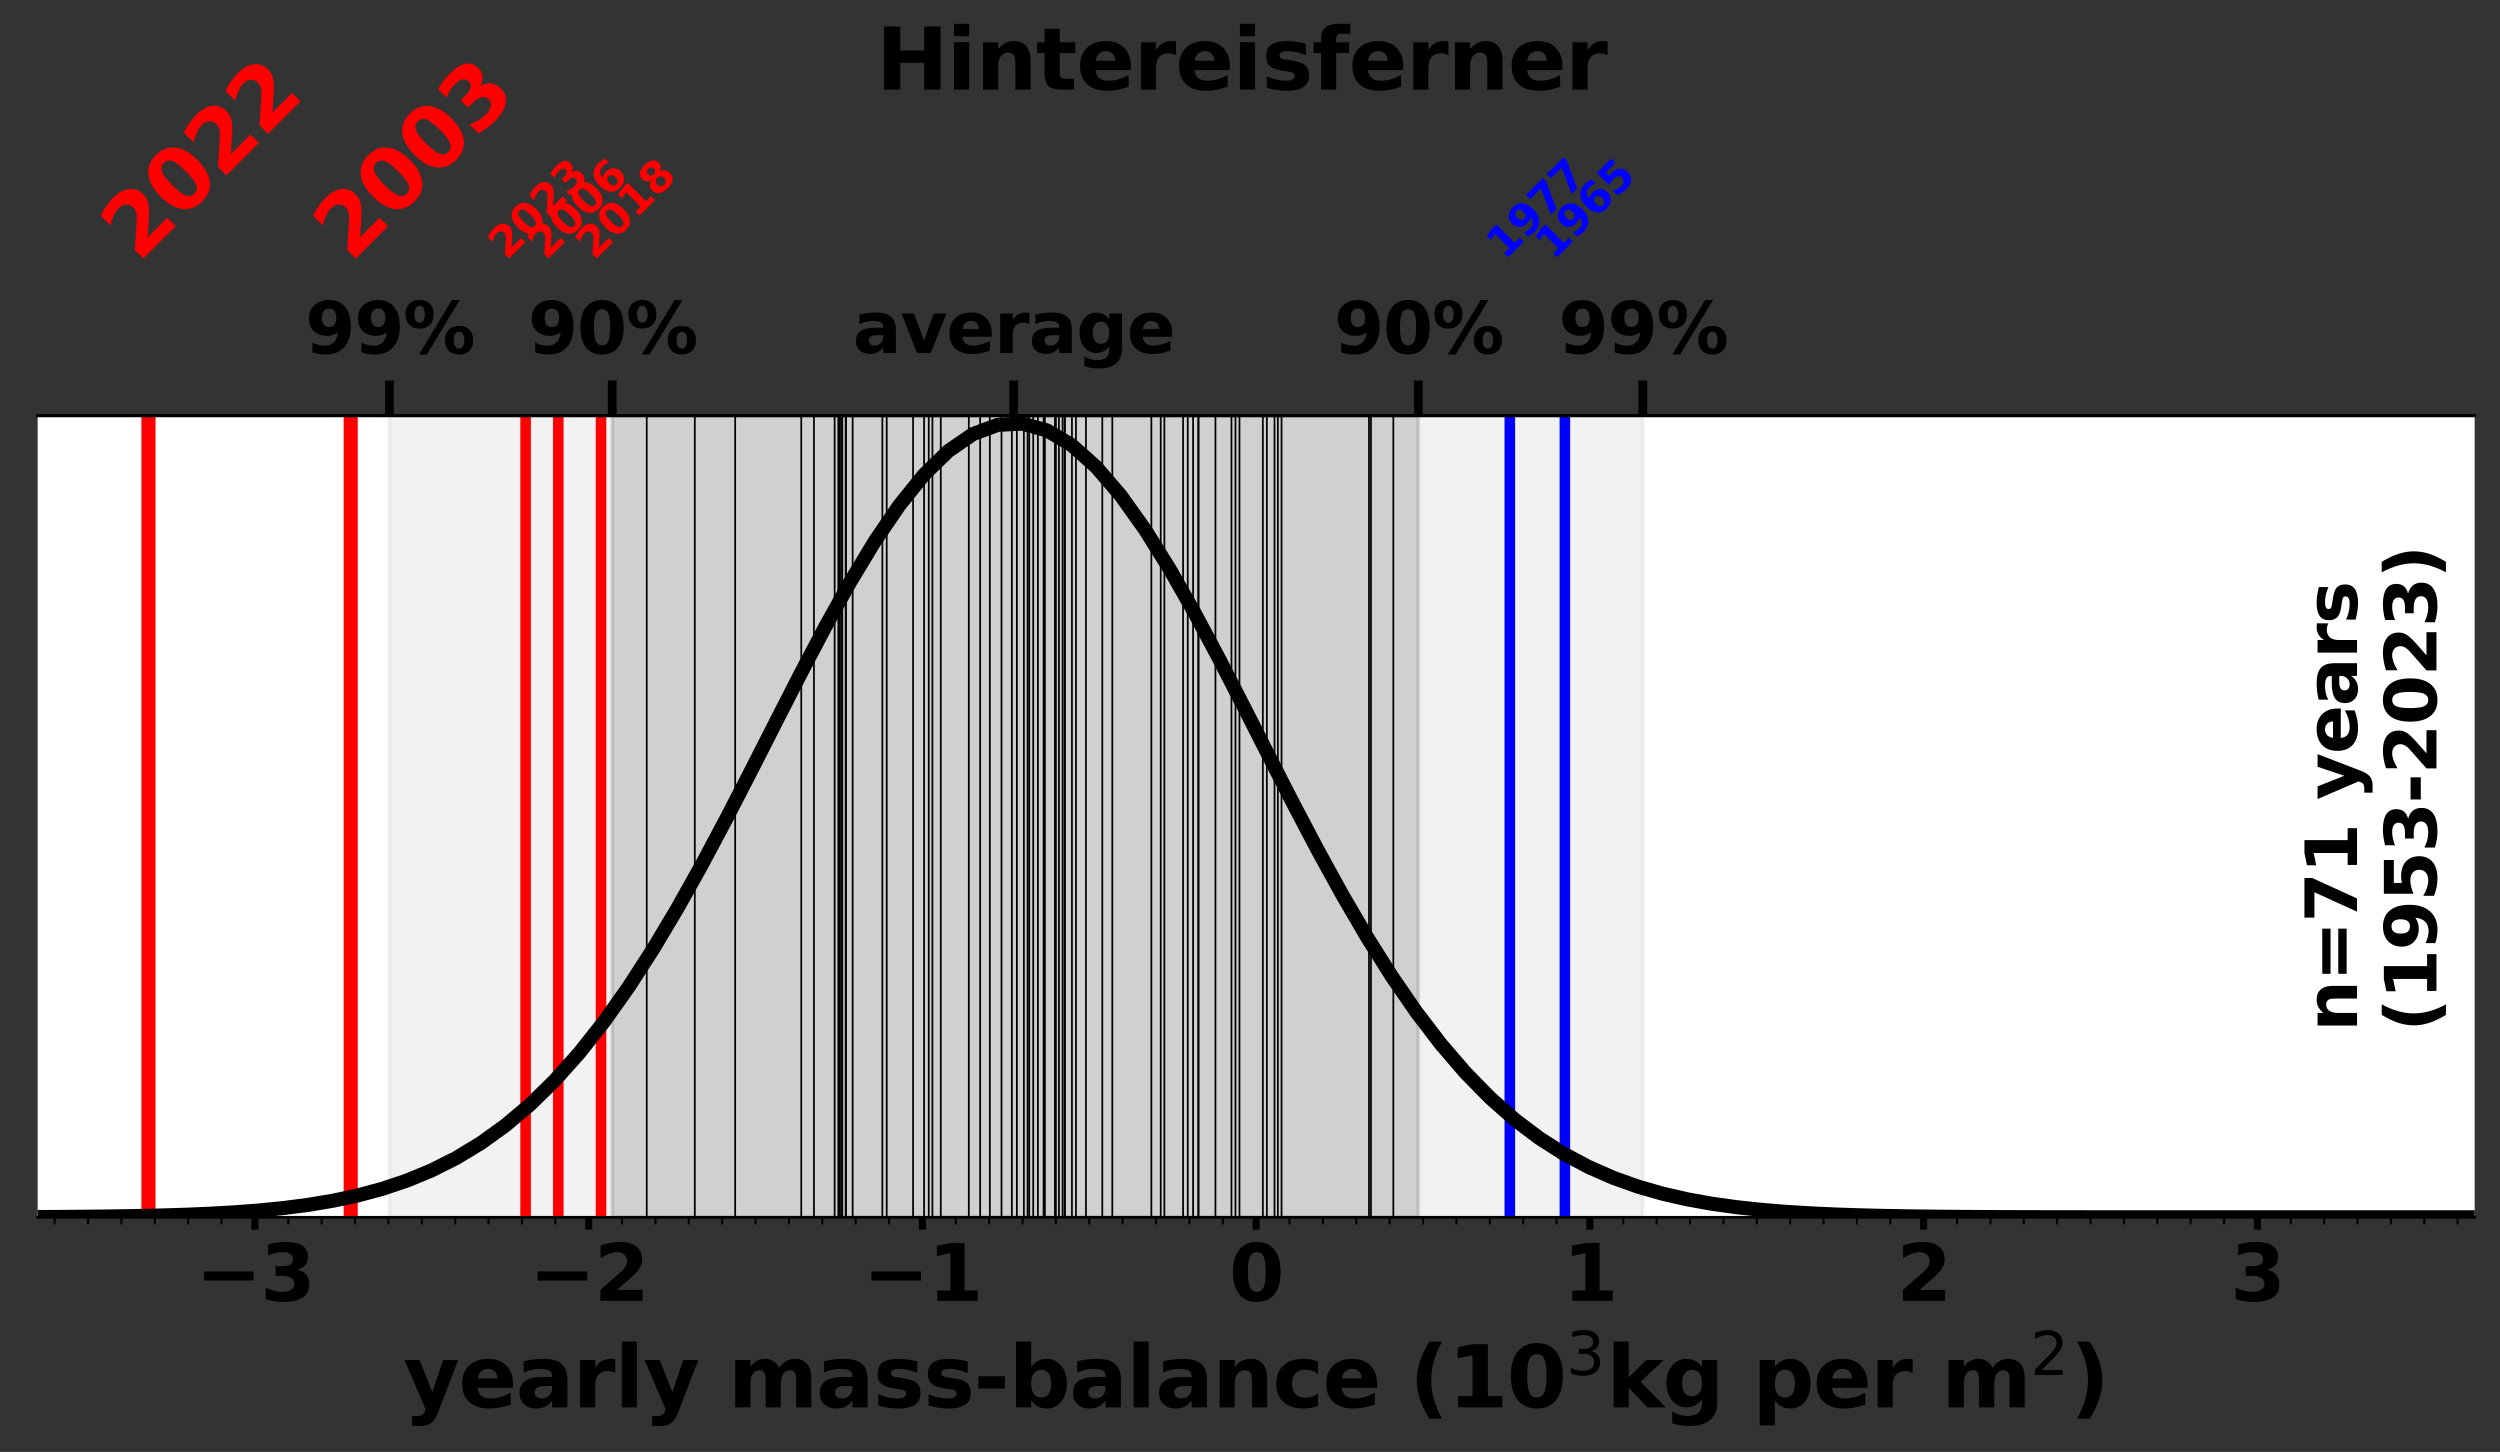 <?xml version="1.0" encoding="utf-8" standalone="no"?>
<!DOCTYPE svg PUBLIC "-//W3C//DTD SVG 1.1//EN"
  "http://www.w3.org/Graphics/SVG/1.1/DTD/svg11.dtd">
<svg xmlns:xlink="http://www.w3.org/1999/xlink" width="709.908pt" height="412.289pt" viewBox="0 0 709.908 412.289" xmlns="http://www.w3.org/2000/svg" version="1.1">
 <rect x="0" y="0" width="709.908" height="412.289" fill="#333333" stroke="none"/>
 <defs>
  <style type="text/css">*{stroke-linejoin: round; stroke-linecap: butt}</style>
 </defs>
 <g id="figure_1">
  <g id="patch_1">
   <path d="M 0 412.289 
L 709.908 412.289 
L 709.908 0 
L 0 0 
L 0 412.289 
z
" style="fill: none"/>
  </g>
  <g id="axes_1">
   <g id="patch_2">
    <path d="M 10.7 345.678 
L 702.708 345.678 
L 702.708 118.042 
L 10.7 118.042 
z
" style="fill: #ffffff"/>
   </g>
   <g id="patch_3">
    <path d="M 173.854 345.678 
L 173.854 118.042 
L 402.74 118.042 
L 402.74 345.678 
z
" clip-path="url(#p2027107c2e)" style="fill: #808080; opacity: 0.3; stroke: #808080; stroke-linejoin: miter"/>
   </g>
   <g id="patch_4">
    <path d="M 110.599 345.678 
L 110.599 118.042 
L 466.498 118.042 
L 466.498 345.678 
z
" clip-path="url(#p2027107c2e)" style="fill: #808080; opacity: 0.1; stroke: #808080; stroke-linejoin: miter"/>
   </g>
   <g id="matplotlib.axis_1">
    <g id="xtick_1">
     <g id="line2d_1">
      <defs>
       <path id="m6564f4e8a4" d="M 0 0 
L 0 3.5 
" style="stroke: #000000; stroke-width: 2"/>
      </defs>
      <g>
       <use xlink:href="#m6564f4e8a4" x="72.387" y="345.678" style="stroke: #000000; stroke-width: 2"/>
      </g>
     </g>
     <g id="text_1">
      <!-- −3 -->
      <g transform="translate(55.516 369.394)scale(0.22 -0.22)">
       <defs>
        <path id="DejaVuSans-Bold-2212" d="M 678 2375 
L 4684 2375 
L 4684 1638 
L 678 1638 
L 678 2375 
z
" transform="scale(0.016)"/>
        <path id="DejaVuSans-Bold-33" d="M 2981 2516 
Q 3453 2394 3698 2092 
Q 3944 1791 3944 1325 
Q 3944 631 3412 270 
Q 2881 -91 1863 -91 
Q 1503 -91 1142 -33 
Q 781 25 428 141 
L 428 1069 
Q 766 900 1098 814 
Q 1431 728 1753 728 
Q 2231 728 2486 893 
Q 2741 1059 2741 1369 
Q 2741 1688 2480 1852 
Q 2219 2016 1709 2016 
L 1228 2016 
L 1228 2791 
L 1734 2791 
Q 2188 2791 2409 2933 
Q 2631 3075 2631 3366 
Q 2631 3634 2415 3781 
Q 2200 3928 1806 3928 
Q 1516 3928 1219 3862 
Q 922 3797 628 3669 
L 628 4550 
Q 984 4650 1334 4700 
Q 1684 4750 2022 4750 
Q 2931 4750 3382 4451 
Q 3834 4153 3834 3553 
Q 3834 3144 3618 2883 
Q 3403 2622 2981 2516 
z
" transform="scale(0.016)"/>
       </defs>
       <use xlink:href="#DejaVuSans-Bold-2212"/>
       <use xlink:href="#DejaVuSans-Bold-33" x="83.789"/>
      </g>
     </g>
    </g>
    <g id="xtick_2">
     <g id="line2d_2">
      <g>
       <use xlink:href="#m6564f4e8a4" x="167.16" y="345.678" style="stroke: #000000; stroke-width: 2"/>
      </g>
     </g>
     <g id="text_2">
      <!-- −2 -->
      <g transform="translate(150.288 369.394)scale(0.22 -0.22)">
       <defs>
        <path id="DejaVuSans-Bold-32" d="M 1844 884 
L 3897 884 
L 3897 0 
L 506 0 
L 506 884 
L 2209 2388 
Q 2438 2594 2547 2791 
Q 2656 2988 2656 3200 
Q 2656 3528 2436 3728 
Q 2216 3928 1850 3928 
Q 1569 3928 1234 3808 
Q 900 3688 519 3450 
L 519 4475 
Q 925 4609 1322 4679 
Q 1719 4750 2100 4750 
Q 2938 4750 3402 4381 
Q 3866 4013 3866 3353 
Q 3866 2972 3669 2642 
Q 3472 2313 2841 1759 
L 1844 884 
z
" transform="scale(0.016)"/>
       </defs>
       <use xlink:href="#DejaVuSans-Bold-2212"/>
       <use xlink:href="#DejaVuSans-Bold-32" x="83.789"/>
      </g>
     </g>
    </g>
    <g id="xtick_3">
     <g id="line2d_3">
      <g>
       <use xlink:href="#m6564f4e8a4" x="261.932" y="345.678" style="stroke: #000000; stroke-width: 2"/>
      </g>
     </g>
     <g id="text_3">
      <!-- −1 -->
      <g transform="translate(245.061 369.394)scale(0.22 -0.22)">
       <defs>
        <path id="DejaVuSans-Bold-31" d="M 750 831 
L 1813 831 
L 1813 3847 
L 722 3622 
L 722 4441 
L 1806 4666 
L 2950 4666 
L 2950 831 
L 4013 831 
L 4013 0 
L 750 0 
L 750 831 
z
" transform="scale(0.016)"/>
       </defs>
       <use xlink:href="#DejaVuSans-Bold-2212"/>
       <use xlink:href="#DejaVuSans-Bold-31" x="83.789"/>
      </g>
     </g>
    </g>
    <g id="xtick_4">
     <g id="line2d_4">
      <g>
       <use xlink:href="#m6564f4e8a4" x="356.704" y="345.678" style="stroke: #000000; stroke-width: 2"/>
      </g>
     </g>
     <g id="text_4">
      <!-- 0 -->
      <g transform="translate(349.05 369.394)scale(0.22 -0.22)">
       <defs>
        <path id="DejaVuSans-Bold-30" d="M 2944 2338 
Q 2944 3213 2780 3570 
Q 2616 3928 2228 3928 
Q 1841 3928 1675 3570 
Q 1509 3213 1509 2338 
Q 1509 1453 1675 1090 
Q 1841 728 2228 728 
Q 2613 728 2778 1090 
Q 2944 1453 2944 2338 
z
M 4147 2328 
Q 4147 1169 3647 539 
Q 3147 -91 2228 -91 
Q 1306 -91 806 539 
Q 306 1169 306 2328 
Q 306 3491 806 4120 
Q 1306 4750 2228 4750 
Q 3147 4750 3647 4120 
Q 4147 3491 4147 2328 
z
" transform="scale(0.016)"/>
       </defs>
       <use xlink:href="#DejaVuSans-Bold-30"/>
      </g>
     </g>
    </g>
    <g id="xtick_5">
     <g id="line2d_5">
      <g>
       <use xlink:href="#m6564f4e8a4" x="451.476" y="345.678" style="stroke: #000000; stroke-width: 2"/>
      </g>
     </g>
     <g id="text_5">
      <!-- 1 -->
      <g transform="translate(443.823 369.394)scale(0.22 -0.22)">
       <use xlink:href="#DejaVuSans-Bold-31"/>
      </g>
     </g>
    </g>
    <g id="xtick_6">
     <g id="line2d_6">
      <g>
       <use xlink:href="#m6564f4e8a4" x="546.248" y="345.678" style="stroke: #000000; stroke-width: 2"/>
      </g>
     </g>
     <g id="text_6">
      <!-- 2 -->
      <g transform="translate(538.595 369.394)scale(0.22 -0.22)">
       <use xlink:href="#DejaVuSans-Bold-32"/>
      </g>
     </g>
    </g>
    <g id="xtick_7">
     <g id="line2d_7">
      <g>
       <use xlink:href="#m6564f4e8a4" x="641.021" y="345.678" style="stroke: #000000; stroke-width: 2"/>
      </g>
     </g>
     <g id="text_7">
      <!-- 3 -->
      <g transform="translate(633.367 369.394)scale(0.22 -0.22)">
       <use xlink:href="#DejaVuSans-Bold-33"/>
      </g>
     </g>
    </g>
    <g id="xtick_8">
     <g id="line2d_8">
      <defs>
       <path id="m0bbbbb05cb" d="M 0 0 
L 0 2 
" style="stroke: #000000; stroke-width: 0.6"/>
      </defs>
      <g>
       <use xlink:href="#m0bbbbb05cb" x="15.524" y="345.678" style="stroke: #000000; stroke-width: 0.6"/>
      </g>
     </g>
    </g>
    <g id="xtick_9">
     <g id="line2d_9">
      <g>
       <use xlink:href="#m0bbbbb05cb" x="25.001" y="345.678" style="stroke: #000000; stroke-width: 0.6"/>
      </g>
     </g>
    </g>
    <g id="xtick_10">
     <g id="line2d_10">
      <g>
       <use xlink:href="#m0bbbbb05cb" x="34.478" y="345.678" style="stroke: #000000; stroke-width: 0.6"/>
      </g>
     </g>
    </g>
    <g id="xtick_11">
     <g id="line2d_11">
      <g>
       <use xlink:href="#m0bbbbb05cb" x="43.956" y="345.678" style="stroke: #000000; stroke-width: 0.6"/>
      </g>
     </g>
    </g>
    <g id="xtick_12">
     <g id="line2d_12">
      <g>
       <use xlink:href="#m0bbbbb05cb" x="53.433" y="345.678" style="stroke: #000000; stroke-width: 0.6"/>
      </g>
     </g>
    </g>
    <g id="xtick_13">
     <g id="line2d_13">
      <g>
       <use xlink:href="#m0bbbbb05cb" x="62.91" y="345.678" style="stroke: #000000; stroke-width: 0.6"/>
      </g>
     </g>
    </g>
    <g id="xtick_14">
     <g id="line2d_14">
      <g>
       <use xlink:href="#m0bbbbb05cb" x="81.864" y="345.678" style="stroke: #000000; stroke-width: 0.6"/>
      </g>
     </g>
    </g>
    <g id="xtick_15">
     <g id="line2d_15">
      <g>
       <use xlink:href="#m0bbbbb05cb" x="91.342" y="345.678" style="stroke: #000000; stroke-width: 0.6"/>
      </g>
     </g>
    </g>
    <g id="xtick_16">
     <g id="line2d_16">
      <g>
       <use xlink:href="#m0bbbbb05cb" x="100.819" y="345.678" style="stroke: #000000; stroke-width: 0.6"/>
      </g>
     </g>
    </g>
    <g id="xtick_17">
     <g id="line2d_17">
      <g>
       <use xlink:href="#m0bbbbb05cb" x="110.296" y="345.678" style="stroke: #000000; stroke-width: 0.6"/>
      </g>
     </g>
    </g>
    <g id="xtick_18">
     <g id="line2d_18">
      <g>
       <use xlink:href="#m0bbbbb05cb" x="119.773" y="345.678" style="stroke: #000000; stroke-width: 0.6"/>
      </g>
     </g>
    </g>
    <g id="xtick_19">
     <g id="line2d_19">
      <g>
       <use xlink:href="#m0bbbbb05cb" x="129.251" y="345.678" style="stroke: #000000; stroke-width: 0.6"/>
      </g>
     </g>
    </g>
    <g id="xtick_20">
     <g id="line2d_20">
      <g>
       <use xlink:href="#m0bbbbb05cb" x="138.728" y="345.678" style="stroke: #000000; stroke-width: 0.6"/>
      </g>
     </g>
    </g>
    <g id="xtick_21">
     <g id="line2d_21">
      <g>
       <use xlink:href="#m0bbbbb05cb" x="148.205" y="345.678" style="stroke: #000000; stroke-width: 0.6"/>
      </g>
     </g>
    </g>
    <g id="xtick_22">
     <g id="line2d_22">
      <g>
       <use xlink:href="#m0bbbbb05cb" x="157.682" y="345.678" style="stroke: #000000; stroke-width: 0.6"/>
      </g>
     </g>
    </g>
    <g id="xtick_23">
     <g id="line2d_23">
      <g>
       <use xlink:href="#m0bbbbb05cb" x="176.637" y="345.678" style="stroke: #000000; stroke-width: 0.6"/>
      </g>
     </g>
    </g>
    <g id="xtick_24">
     <g id="line2d_24">
      <g>
       <use xlink:href="#m0bbbbb05cb" x="186.114" y="345.678" style="stroke: #000000; stroke-width: 0.6"/>
      </g>
     </g>
    </g>
    <g id="xtick_25">
     <g id="line2d_25">
      <g>
       <use xlink:href="#m0bbbbb05cb" x="195.591" y="345.678" style="stroke: #000000; stroke-width: 0.6"/>
      </g>
     </g>
    </g>
    <g id="xtick_26">
     <g id="line2d_26">
      <g>
       <use xlink:href="#m0bbbbb05cb" x="205.068" y="345.678" style="stroke: #000000; stroke-width: 0.6"/>
      </g>
     </g>
    </g>
    <g id="xtick_27">
     <g id="line2d_27">
      <g>
       <use xlink:href="#m0bbbbb05cb" x="214.546" y="345.678" style="stroke: #000000; stroke-width: 0.6"/>
      </g>
     </g>
    </g>
    <g id="xtick_28">
     <g id="line2d_28">
      <g>
       <use xlink:href="#m0bbbbb05cb" x="224.023" y="345.678" style="stroke: #000000; stroke-width: 0.6"/>
      </g>
     </g>
    </g>
    <g id="xtick_29">
     <g id="line2d_29">
      <g>
       <use xlink:href="#m0bbbbb05cb" x="233.5" y="345.678" style="stroke: #000000; stroke-width: 0.6"/>
      </g>
     </g>
    </g>
    <g id="xtick_30">
     <g id="line2d_30">
      <g>
       <use xlink:href="#m0bbbbb05cb" x="242.977" y="345.678" style="stroke: #000000; stroke-width: 0.6"/>
      </g>
     </g>
    </g>
    <g id="xtick_31">
     <g id="line2d_31">
      <g>
       <use xlink:href="#m0bbbbb05cb" x="252.455" y="345.678" style="stroke: #000000; stroke-width: 0.6"/>
      </g>
     </g>
    </g>
    <g id="xtick_32">
     <g id="line2d_32">
      <g>
       <use xlink:href="#m0bbbbb05cb" x="271.409" y="345.678" style="stroke: #000000; stroke-width: 0.6"/>
      </g>
     </g>
    </g>
    <g id="xtick_33">
     <g id="line2d_33">
      <g>
       <use xlink:href="#m0bbbbb05cb" x="280.886" y="345.678" style="stroke: #000000; stroke-width: 0.6"/>
      </g>
     </g>
    </g>
    <g id="xtick_34">
     <g id="line2d_34">
      <g>
       <use xlink:href="#m0bbbbb05cb" x="290.363" y="345.678" style="stroke: #000000; stroke-width: 0.6"/>
      </g>
     </g>
    </g>
    <g id="xtick_35">
     <g id="line2d_35">
      <g>
       <use xlink:href="#m0bbbbb05cb" x="299.841" y="345.678" style="stroke: #000000; stroke-width: 0.6"/>
      </g>
     </g>
    </g>
    <g id="xtick_36">
     <g id="line2d_36">
      <g>
       <use xlink:href="#m0bbbbb05cb" x="309.318" y="345.678" style="stroke: #000000; stroke-width: 0.6"/>
      </g>
     </g>
    </g>
    <g id="xtick_37">
     <g id="line2d_37">
      <g>
       <use xlink:href="#m0bbbbb05cb" x="318.795" y="345.678" style="stroke: #000000; stroke-width: 0.6"/>
      </g>
     </g>
    </g>
    <g id="xtick_38">
     <g id="line2d_38">
      <g>
       <use xlink:href="#m0bbbbb05cb" x="328.272" y="345.678" style="stroke: #000000; stroke-width: 0.6"/>
      </g>
     </g>
    </g>
    <g id="xtick_39">
     <g id="line2d_39">
      <g>
       <use xlink:href="#m0bbbbb05cb" x="337.75" y="345.678" style="stroke: #000000; stroke-width: 0.6"/>
      </g>
     </g>
    </g>
    <g id="xtick_40">
     <g id="line2d_40">
      <g>
       <use xlink:href="#m0bbbbb05cb" x="347.227" y="345.678" style="stroke: #000000; stroke-width: 0.6"/>
      </g>
     </g>
    </g>
    <g id="xtick_41">
     <g id="line2d_41">
      <g>
       <use xlink:href="#m0bbbbb05cb" x="366.181" y="345.678" style="stroke: #000000; stroke-width: 0.6"/>
      </g>
     </g>
    </g>
    <g id="xtick_42">
     <g id="line2d_42">
      <g>
       <use xlink:href="#m0bbbbb05cb" x="375.658" y="345.678" style="stroke: #000000; stroke-width: 0.6"/>
      </g>
     </g>
    </g>
    <g id="xtick_43">
     <g id="line2d_43">
      <g>
       <use xlink:href="#m0bbbbb05cb" x="385.136" y="345.678" style="stroke: #000000; stroke-width: 0.6"/>
      </g>
     </g>
    </g>
    <g id="xtick_44">
     <g id="line2d_44">
      <g>
       <use xlink:href="#m0bbbbb05cb" x="394.613" y="345.678" style="stroke: #000000; stroke-width: 0.6"/>
      </g>
     </g>
    </g>
    <g id="xtick_45">
     <g id="line2d_45">
      <g>
       <use xlink:href="#m0bbbbb05cb" x="404.09" y="345.678" style="stroke: #000000; stroke-width: 0.6"/>
      </g>
     </g>
    </g>
    <g id="xtick_46">
     <g id="line2d_46">
      <g>
       <use xlink:href="#m0bbbbb05cb" x="413.567" y="345.678" style="stroke: #000000; stroke-width: 0.6"/>
      </g>
     </g>
    </g>
    <g id="xtick_47">
     <g id="line2d_47">
      <g>
       <use xlink:href="#m0bbbbb05cb" x="423.045" y="345.678" style="stroke: #000000; stroke-width: 0.6"/>
      </g>
     </g>
    </g>
    <g id="xtick_48">
     <g id="line2d_48">
      <g>
       <use xlink:href="#m0bbbbb05cb" x="432.522" y="345.678" style="stroke: #000000; stroke-width: 0.6"/>
      </g>
     </g>
    </g>
    <g id="xtick_49">
     <g id="line2d_49">
      <g>
       <use xlink:href="#m0bbbbb05cb" x="441.999" y="345.678" style="stroke: #000000; stroke-width: 0.6"/>
      </g>
     </g>
    </g>
    <g id="xtick_50">
     <g id="line2d_50">
      <g>
       <use xlink:href="#m0bbbbb05cb" x="460.953" y="345.678" style="stroke: #000000; stroke-width: 0.6"/>
      </g>
     </g>
    </g>
    <g id="xtick_51">
     <g id="line2d_51">
      <g>
       <use xlink:href="#m0bbbbb05cb" x="470.431" y="345.678" style="stroke: #000000; stroke-width: 0.6"/>
      </g>
     </g>
    </g>
    <g id="xtick_52">
     <g id="line2d_52">
      <g>
       <use xlink:href="#m0bbbbb05cb" x="479.908" y="345.678" style="stroke: #000000; stroke-width: 0.6"/>
      </g>
     </g>
    </g>
    <g id="xtick_53">
     <g id="line2d_53">
      <g>
       <use xlink:href="#m0bbbbb05cb" x="489.385" y="345.678" style="stroke: #000000; stroke-width: 0.6"/>
      </g>
     </g>
    </g>
    <g id="xtick_54">
     <g id="line2d_54">
      <g>
       <use xlink:href="#m0bbbbb05cb" x="498.862" y="345.678" style="stroke: #000000; stroke-width: 0.6"/>
      </g>
     </g>
    </g>
    <g id="xtick_55">
     <g id="line2d_55">
      <g>
       <use xlink:href="#m0bbbbb05cb" x="508.34" y="345.678" style="stroke: #000000; stroke-width: 0.6"/>
      </g>
     </g>
    </g>
    <g id="xtick_56">
     <g id="line2d_56">
      <g>
       <use xlink:href="#m0bbbbb05cb" x="517.817" y="345.678" style="stroke: #000000; stroke-width: 0.6"/>
      </g>
     </g>
    </g>
    <g id="xtick_57">
     <g id="line2d_57">
      <g>
       <use xlink:href="#m0bbbbb05cb" x="527.294" y="345.678" style="stroke: #000000; stroke-width: 0.6"/>
      </g>
     </g>
    </g>
    <g id="xtick_58">
     <g id="line2d_58">
      <g>
       <use xlink:href="#m0bbbbb05cb" x="536.771" y="345.678" style="stroke: #000000; stroke-width: 0.6"/>
      </g>
     </g>
    </g>
    <g id="xtick_59">
     <g id="line2d_59">
      <g>
       <use xlink:href="#m0bbbbb05cb" x="555.726" y="345.678" style="stroke: #000000; stroke-width: 0.6"/>
      </g>
     </g>
    </g>
    <g id="xtick_60">
     <g id="line2d_60">
      <g>
       <use xlink:href="#m0bbbbb05cb" x="565.203" y="345.678" style="stroke: #000000; stroke-width: 0.6"/>
      </g>
     </g>
    </g>
    <g id="xtick_61">
     <g id="line2d_61">
      <g>
       <use xlink:href="#m0bbbbb05cb" x="574.68" y="345.678" style="stroke: #000000; stroke-width: 0.6"/>
      </g>
     </g>
    </g>
    <g id="xtick_62">
     <g id="line2d_62">
      <g>
       <use xlink:href="#m0bbbbb05cb" x="584.157" y="345.678" style="stroke: #000000; stroke-width: 0.6"/>
      </g>
     </g>
    </g>
    <g id="xtick_63">
     <g id="line2d_63">
      <g>
       <use xlink:href="#m0bbbbb05cb" x="593.635" y="345.678" style="stroke: #000000; stroke-width: 0.6"/>
      </g>
     </g>
    </g>
    <g id="xtick_64">
     <g id="line2d_64">
      <g>
       <use xlink:href="#m0bbbbb05cb" x="603.112" y="345.678" style="stroke: #000000; stroke-width: 0.6"/>
      </g>
     </g>
    </g>
    <g id="xtick_65">
     <g id="line2d_65">
      <g>
       <use xlink:href="#m0bbbbb05cb" x="612.589" y="345.678" style="stroke: #000000; stroke-width: 0.6"/>
      </g>
     </g>
    </g>
    <g id="xtick_66">
     <g id="line2d_66">
      <g>
       <use xlink:href="#m0bbbbb05cb" x="622.066" y="345.678" style="stroke: #000000; stroke-width: 0.6"/>
      </g>
     </g>
    </g>
    <g id="xtick_67">
     <g id="line2d_67">
      <g>
       <use xlink:href="#m0bbbbb05cb" x="631.544" y="345.678" style="stroke: #000000; stroke-width: 0.6"/>
      </g>
     </g>
    </g>
    <g id="xtick_68">
     <g id="line2d_68">
      <g>
       <use xlink:href="#m0bbbbb05cb" x="650.498" y="345.678" style="stroke: #000000; stroke-width: 0.6"/>
      </g>
     </g>
    </g>
    <g id="xtick_69">
     <g id="line2d_69">
      <g>
       <use xlink:href="#m0bbbbb05cb" x="659.975" y="345.678" style="stroke: #000000; stroke-width: 0.6"/>
      </g>
     </g>
    </g>
    <g id="xtick_70">
     <g id="line2d_70">
      <g>
       <use xlink:href="#m0bbbbb05cb" x="669.452" y="345.678" style="stroke: #000000; stroke-width: 0.6"/>
      </g>
     </g>
    </g>
    <g id="xtick_71">
     <g id="line2d_71">
      <g>
       <use xlink:href="#m0bbbbb05cb" x="678.93" y="345.678" style="stroke: #000000; stroke-width: 0.6"/>
      </g>
     </g>
    </g>
    <g id="xtick_72">
     <g id="line2d_72">
      <g>
       <use xlink:href="#m0bbbbb05cb" x="688.407" y="345.678" style="stroke: #000000; stroke-width: 0.6"/>
      </g>
     </g>
    </g>
    <g id="xtick_73">
     <g id="line2d_73">
      <g>
       <use xlink:href="#m0bbbbb05cb" x="697.884" y="345.678" style="stroke: #000000; stroke-width: 0.6"/>
      </g>
     </g>
    </g>
    <g id="text_8">
     <!-- yearly mass-balance (10$^3$kg per m$^2$) -->
     <g transform="translate(114.544 399.809)scale(0.24 -0.24)">
      <defs>
       <path id="DejaVuSans-Bold-79" d="M 78 3500 
L 1197 3500 
L 2138 1125 
L 2938 3500 
L 4056 3500 
L 2584 -331 
Q 2363 -916 2067 -1148 
Q 1772 -1381 1288 -1381 
L 641 -1381 
L 641 -647 
L 991 -647 
Q 1275 -647 1404 -556 
Q 1534 -466 1606 -231 
L 1638 -134 
L 78 3500 
z
" transform="scale(0.016)"/>
       <path id="DejaVuSans-Bold-65" d="M 4031 1759 
L 4031 1441 
L 1416 1441 
Q 1456 1047 1700 850 
Q 1944 653 2381 653 
Q 2734 653 3104 758 
Q 3475 863 3866 1075 
L 3866 213 
Q 3469 63 3072 -14 
Q 2675 -91 2278 -91 
Q 1328 -91 801 392 
Q 275 875 275 1747 
Q 275 2603 792 3093 
Q 1309 3584 2216 3584 
Q 3041 3584 3536 3087 
Q 4031 2591 4031 1759 
z
M 2881 2131 
Q 2881 2450 2695 2645 
Q 2509 2841 2209 2841 
Q 1884 2841 1681 2658 
Q 1478 2475 1428 2131 
L 2881 2131 
z
" transform="scale(0.016)"/>
       <path id="DejaVuSans-Bold-61" d="M 2106 1575 
Q 1756 1575 1579 1456 
Q 1403 1338 1403 1106 
Q 1403 894 1545 773 
Q 1688 653 1941 653 
Q 2256 653 2472 879 
Q 2688 1106 2688 1447 
L 2688 1575 
L 2106 1575 
z
M 3816 1997 
L 3816 0 
L 2688 0 
L 2688 519 
Q 2463 200 2181 54 
Q 1900 -91 1497 -91 
Q 953 -91 614 226 
Q 275 544 275 1050 
Q 275 1666 698 1953 
Q 1122 2241 2028 2241 
L 2688 2241 
L 2688 2328 
Q 2688 2594 2478 2717 
Q 2269 2841 1825 2841 
Q 1466 2841 1156 2769 
Q 847 2697 581 2553 
L 581 3406 
Q 941 3494 1303 3539 
Q 1666 3584 2028 3584 
Q 2975 3584 3395 3211 
Q 3816 2838 3816 1997 
z
" transform="scale(0.016)"/>
       <path id="DejaVuSans-Bold-72" d="M 3138 2547 
Q 2991 2616 2845 2648 
Q 2700 2681 2553 2681 
Q 2122 2681 1889 2404 
Q 1656 2128 1656 1613 
L 1656 0 
L 538 0 
L 538 3500 
L 1656 3500 
L 1656 2925 
Q 1872 3269 2151 3426 
Q 2431 3584 2822 3584 
Q 2878 3584 2943 3579 
Q 3009 3575 3134 3559 
L 3138 2547 
z
" transform="scale(0.016)"/>
       <path id="DejaVuSans-Bold-6c" d="M 538 4863 
L 1656 4863 
L 1656 0 
L 538 0 
L 538 4863 
z
" transform="scale(0.016)"/>
       <path id="DejaVuSans-Bold-20" transform="scale(0.016)"/>
       <path id="DejaVuSans-Bold-6d" d="M 3781 2919 
Q 3994 3244 4286 3414 
Q 4578 3584 4928 3584 
Q 5531 3584 5847 3212 
Q 6163 2841 6163 2131 
L 6163 0 
L 5038 0 
L 5038 1825 
Q 5041 1866 5042 1909 
Q 5044 1953 5044 2034 
Q 5044 2406 4934 2573 
Q 4825 2741 4581 2741 
Q 4263 2741 4089 2478 
Q 3916 2216 3909 1719 
L 3909 0 
L 2784 0 
L 2784 1825 
Q 2784 2406 2684 2573 
Q 2584 2741 2328 2741 
Q 2006 2741 1831 2477 
Q 1656 2213 1656 1722 
L 1656 0 
L 531 0 
L 531 3500 
L 1656 3500 
L 1656 2988 
Q 1863 3284 2130 3434 
Q 2397 3584 2719 3584 
Q 3081 3584 3359 3409 
Q 3638 3234 3781 2919 
z
" transform="scale(0.016)"/>
       <path id="DejaVuSans-Bold-73" d="M 3272 3391 
L 3272 2541 
Q 2913 2691 2578 2766 
Q 2244 2841 1947 2841 
Q 1628 2841 1473 2761 
Q 1319 2681 1319 2516 
Q 1319 2381 1436 2309 
Q 1553 2238 1856 2203 
L 2053 2175 
Q 2913 2066 3209 1816 
Q 3506 1566 3506 1031 
Q 3506 472 3093 190 
Q 2681 -91 1863 -91 
Q 1516 -91 1145 -36 
Q 775 19 384 128 
L 384 978 
Q 719 816 1070 734 
Q 1422 653 1784 653 
Q 2113 653 2278 743 
Q 2444 834 2444 1013 
Q 2444 1163 2330 1236 
Q 2216 1309 1875 1350 
L 1678 1375 
Q 931 1469 631 1722 
Q 331 1975 331 2491 
Q 331 3047 712 3315 
Q 1094 3584 1881 3584 
Q 2191 3584 2531 3537 
Q 2872 3491 3272 3391 
z
" transform="scale(0.016)"/>
       <path id="DejaVuSans-Bold-2d" d="M 347 2297 
L 2309 2297 
L 2309 1388 
L 347 1388 
L 347 2297 
z
" transform="scale(0.016)"/>
       <path id="DejaVuSans-Bold-62" d="M 2400 722 
Q 2759 722 2948 984 
Q 3138 1247 3138 1747 
Q 3138 2247 2948 2509 
Q 2759 2772 2400 2772 
Q 2041 2772 1848 2508 
Q 1656 2244 1656 1747 
Q 1656 1250 1848 986 
Q 2041 722 2400 722 
z
M 1656 2988 
Q 1888 3294 2169 3439 
Q 2450 3584 2816 3584 
Q 3463 3584 3878 3070 
Q 4294 2556 4294 1747 
Q 4294 938 3878 423 
Q 3463 -91 2816 -91 
Q 2450 -91 2169 54 
Q 1888 200 1656 506 
L 1656 0 
L 538 0 
L 538 4863 
L 1656 4863 
L 1656 2988 
z
" transform="scale(0.016)"/>
       <path id="DejaVuSans-Bold-6e" d="M 4056 2131 
L 4056 0 
L 2931 0 
L 2931 347 
L 2931 1631 
Q 2931 2084 2911 2256 
Q 2891 2428 2841 2509 
Q 2775 2619 2662 2680 
Q 2550 2741 2406 2741 
Q 2056 2741 1856 2470 
Q 1656 2200 1656 1722 
L 1656 0 
L 538 0 
L 538 3500 
L 1656 3500 
L 1656 2988 
Q 1909 3294 2193 3439 
Q 2478 3584 2822 3584 
Q 3428 3584 3742 3212 
Q 4056 2841 4056 2131 
z
" transform="scale(0.016)"/>
       <path id="DejaVuSans-Bold-63" d="M 3366 3391 
L 3366 2478 
Q 3138 2634 2908 2709 
Q 2678 2784 2431 2784 
Q 1963 2784 1702 2511 
Q 1441 2238 1441 1747 
Q 1441 1256 1702 982 
Q 1963 709 2431 709 
Q 2694 709 2930 787 
Q 3166 866 3366 1019 
L 3366 103 
Q 3103 6 2833 -42 
Q 2563 -91 2291 -91 
Q 1344 -91 809 395 
Q 275 881 275 1747 
Q 275 2613 809 3098 
Q 1344 3584 2291 3584 
Q 2566 3584 2833 3536 
Q 3100 3488 3366 3391 
z
" transform="scale(0.016)"/>
       <path id="DejaVuSans-Bold-28" d="M 2413 -844 
L 1484 -844 
Q 1006 -72 778 623 
Q 550 1319 550 2003 
Q 550 2688 779 3389 
Q 1009 4091 1484 4856 
L 2413 4856 
Q 2013 4116 1813 3408 
Q 1613 2700 1613 2009 
Q 1613 1319 1811 609 
Q 2009 -100 2413 -844 
z
" transform="scale(0.016)"/>
       <path id="DejaVuSans-33" d="M 2597 2516 
Q 3050 2419 3304 2112 
Q 3559 1806 3559 1356 
Q 3559 666 3084 287 
Q 2609 -91 1734 -91 
Q 1441 -91 1130 -33 
Q 819 25 488 141 
L 488 750 
Q 750 597 1062 519 
Q 1375 441 1716 441 
Q 2309 441 2620 675 
Q 2931 909 2931 1356 
Q 2931 1769 2642 2001 
Q 2353 2234 1838 2234 
L 1294 2234 
L 1294 2753 
L 1863 2753 
Q 2328 2753 2575 2939 
Q 2822 3125 2822 3475 
Q 2822 3834 2567 4026 
Q 2313 4219 1838 4219 
Q 1578 4219 1281 4162 
Q 984 4106 628 3988 
L 628 4550 
Q 988 4650 1302 4700 
Q 1616 4750 1894 4750 
Q 2613 4750 3031 4423 
Q 3450 4097 3450 3541 
Q 3450 3153 3228 2886 
Q 3006 2619 2597 2516 
z
" transform="scale(0.016)"/>
       <path id="DejaVuSans-Bold-6b" d="M 538 4863 
L 1656 4863 
L 1656 2216 
L 2944 3500 
L 4244 3500 
L 2534 1894 
L 4378 0 
L 3022 0 
L 1656 1459 
L 1656 0 
L 538 0 
L 538 4863 
z
" transform="scale(0.016)"/>
       <path id="DejaVuSans-Bold-67" d="M 2919 594 
Q 2688 288 2409 144 
Q 2131 0 1766 0 
Q 1125 0 706 504 
Q 288 1009 288 1791 
Q 288 2575 706 3076 
Q 1125 3578 1766 3578 
Q 2131 3578 2409 3434 
Q 2688 3291 2919 2981 
L 2919 3500 
L 4044 3500 
L 4044 353 
Q 4044 -491 3511 -936 
Q 2978 -1381 1966 -1381 
Q 1638 -1381 1331 -1331 
Q 1025 -1281 716 -1178 
L 716 -306 
Q 1009 -475 1290 -558 
Q 1572 -641 1856 -641 
Q 2406 -641 2662 -400 
Q 2919 -159 2919 353 
L 2919 594 
z
M 2181 2772 
Q 1834 2772 1640 2515 
Q 1447 2259 1447 1791 
Q 1447 1309 1634 1061 
Q 1822 813 2181 813 
Q 2531 813 2725 1069 
Q 2919 1325 2919 1791 
Q 2919 2259 2725 2515 
Q 2531 2772 2181 2772 
z
" transform="scale(0.016)"/>
       <path id="DejaVuSans-Bold-70" d="M 1656 506 
L 1656 -1331 
L 538 -1331 
L 538 3500 
L 1656 3500 
L 1656 2988 
Q 1888 3294 2169 3439 
Q 2450 3584 2816 3584 
Q 3463 3584 3878 3070 
Q 4294 2556 4294 1747 
Q 4294 938 3878 423 
Q 3463 -91 2816 -91 
Q 2450 -91 2169 54 
Q 1888 200 1656 506 
z
M 2400 2772 
Q 2041 2772 1848 2508 
Q 1656 2244 1656 1747 
Q 1656 1250 1848 986 
Q 2041 722 2400 722 
Q 2759 722 2948 984 
Q 3138 1247 3138 1747 
Q 3138 2247 2948 2509 
Q 2759 2772 2400 2772 
z
" transform="scale(0.016)"/>
       <path id="DejaVuSans-32" d="M 1228 531 
L 3431 531 
L 3431 0 
L 469 0 
L 469 531 
Q 828 903 1448 1529 
Q 2069 2156 2228 2338 
Q 2531 2678 2651 2914 
Q 2772 3150 2772 3378 
Q 2772 3750 2511 3984 
Q 2250 4219 1831 4219 
Q 1534 4219 1204 4116 
Q 875 4013 500 3803 
L 500 4441 
Q 881 4594 1212 4672 
Q 1544 4750 1819 4750 
Q 2544 4750 2975 4387 
Q 3406 4025 3406 3419 
Q 3406 3131 3298 2873 
Q 3191 2616 2906 2266 
Q 2828 2175 2409 1742 
Q 1991 1309 1228 531 
z
" transform="scale(0.016)"/>
       <path id="DejaVuSans-Bold-29" d="M 513 -844 
Q 913 -100 1113 609 
Q 1313 1319 1313 2009 
Q 1313 2700 1113 3408 
Q 913 4116 513 4856 
L 1441 4856 
Q 1916 4091 2145 3389 
Q 2375 2688 2375 2003 
Q 2375 1319 2147 623 
Q 1919 -72 1441 -844 
L 513 -844 
z
" transform="scale(0.016)"/>
      </defs>
      <use xlink:href="#DejaVuSans-Bold-79" transform="translate(0 0.766)"/>
      <use xlink:href="#DejaVuSans-Bold-65" transform="translate(65.186 0.766)"/>
      <use xlink:href="#DejaVuSans-Bold-61" transform="translate(133.008 0.766)"/>
      <use xlink:href="#DejaVuSans-Bold-72" transform="translate(200.488 0.766)"/>
      <use xlink:href="#DejaVuSans-Bold-6c" transform="translate(249.805 0.766)"/>
      <use xlink:href="#DejaVuSans-Bold-79" transform="translate(284.082 0.766)"/>
      <use xlink:href="#DejaVuSans-Bold-20" transform="translate(349.268 0.766)"/>
      <use xlink:href="#DejaVuSans-Bold-6d" transform="translate(384.082 0.766)"/>
      <use xlink:href="#DejaVuSans-Bold-61" transform="translate(488.281 0.766)"/>
      <use xlink:href="#DejaVuSans-Bold-73" transform="translate(555.762 0.766)"/>
      <use xlink:href="#DejaVuSans-Bold-73" transform="translate(615.283 0.766)"/>
      <use xlink:href="#DejaVuSans-Bold-2d" transform="translate(674.805 0.766)"/>
      <use xlink:href="#DejaVuSans-Bold-62" transform="translate(716.309 0.766)"/>
      <use xlink:href="#DejaVuSans-Bold-61" transform="translate(787.891 0.766)"/>
      <use xlink:href="#DejaVuSans-Bold-6c" transform="translate(855.371 0.766)"/>
      <use xlink:href="#DejaVuSans-Bold-61" transform="translate(889.648 0.766)"/>
      <use xlink:href="#DejaVuSans-Bold-6e" transform="translate(957.129 0.766)"/>
      <use xlink:href="#DejaVuSans-Bold-63" transform="translate(1028.32 0.766)"/>
      <use xlink:href="#DejaVuSans-Bold-65" transform="translate(1087.598 0.766)"/>
      <use xlink:href="#DejaVuSans-Bold-20" transform="translate(1155.42 0.766)"/>
      <use xlink:href="#DejaVuSans-Bold-28" transform="translate(1190.234 0.766)"/>
      <use xlink:href="#DejaVuSans-Bold-31" transform="translate(1235.938 0.766)"/>
      <use xlink:href="#DejaVuSans-Bold-30" transform="translate(1305.518 0.766)"/>
      <use xlink:href="#DejaVuSans-33" transform="translate(1376.055 39.047)scale(0.7)"/>
      <use xlink:href="#DejaVuSans-Bold-6b" transform="translate(1423.325 0.766)"/>
      <use xlink:href="#DejaVuSans-Bold-67" transform="translate(1489.829 0.766)"/>
      <use xlink:href="#DejaVuSans-Bold-20" transform="translate(1561.411 0.766)"/>
      <use xlink:href="#DejaVuSans-Bold-70" transform="translate(1596.226 0.766)"/>
      <use xlink:href="#DejaVuSans-Bold-65" transform="translate(1667.808 0.766)"/>
      <use xlink:href="#DejaVuSans-Bold-72" transform="translate(1735.63 0.766)"/>
      <use xlink:href="#DejaVuSans-Bold-20" transform="translate(1784.946 0.766)"/>
      <use xlink:href="#DejaVuSans-Bold-6d" transform="translate(1819.761 0.766)"/>
      <use xlink:href="#DejaVuSans-32" transform="translate(1924.917 39.047)scale(0.7)"/>
      <use xlink:href="#DejaVuSans-Bold-29" transform="translate(1972.188 0.766)"/>
     </g>
    </g>
   </g>
   <g id="matplotlib.axis_2"/>
   <g id="line2d_74">
    <path d="M 305.527 345.678 
L 305.527 118.042 
" clip-path="url(#p2027107c2e)" style="fill: none; stroke: #000000; stroke-width: 0.5; stroke-linecap: square"/>
   </g>
   <g id="line2d_75">
    <path d="M 329.599 345.678 
L 329.599 118.042 
" clip-path="url(#p2027107c2e)" style="fill: none; stroke: #000000; stroke-width: 0.5; stroke-linecap: square"/>
   </g>
   <g id="line2d_76">
    <path d="M 363.907 345.678 
L 363.907 118.042 
" clip-path="url(#p2027107c2e)" style="fill: none; stroke: #000000; stroke-width: 0.5; stroke-linecap: square"/>
   </g>
   <g id="line2d_77">
    <path d="M 330.642 345.678 
L 330.642 118.042 
" clip-path="url(#p2027107c2e)" style="fill: none; stroke: #000000; stroke-width: 0.5; stroke-linecap: square"/>
   </g>
   <g id="line2d_78">
    <path d="M 338.792 345.678 
L 338.792 118.042 
" clip-path="url(#p2027107c2e)" style="fill: none; stroke: #000000; stroke-width: 0.5; stroke-linecap: square"/>
   </g>
   <g id="line2d_79">
    <path d="M 263.732 345.678 
L 263.732 118.042 
" clip-path="url(#p2027107c2e)" style="fill: none; stroke: #000000; stroke-width: 0.5; stroke-linecap: square"/>
   </g>
   <g id="line2d_80">
    <path d="M 284.393 345.678 
L 284.393 118.042 
" clip-path="url(#p2027107c2e)" style="fill: none; stroke: #000000; stroke-width: 0.5; stroke-linecap: square"/>
   </g>
   <g id="line2d_81">
    <path d="M 350.828 345.678 
L 350.828 118.042 
" clip-path="url(#p2027107c2e)" style="fill: none; stroke: #000000; stroke-width: 0.5; stroke-linecap: square"/>
   </g>
   <g id="line2d_82">
    <path d="M 337.276 345.678 
L 337.276 118.042 
" clip-path="url(#p2027107c2e)" style="fill: none; stroke: #000000; stroke-width: 0.5; stroke-linecap: square"/>
   </g>
   <g id="line2d_83">
    <path d="M 290.743 345.678 
L 290.743 118.042 
" clip-path="url(#p2027107c2e)" style="fill: none; stroke: #000000; stroke-width: 0.5; stroke-linecap: square"/>
   </g>
   <g id="line2d_84">
    <path d="M 299.556 345.678 
L 299.556 118.042 
" clip-path="url(#p2027107c2e)" style="fill: none; stroke: #000000; stroke-width: 0.5; stroke-linecap: square"/>
   </g>
   <g id="line2d_85">
    <path d="M 238.807 345.678 
L 238.807 118.042 
" clip-path="url(#p2027107c2e)" style="fill: none; stroke: #000000; stroke-width: 0.5; stroke-linecap: square"/>
   </g>
   <g id="line2d_86">
    <path d="M 444.368 345.678 
L 444.368 118.042 
" clip-path="url(#p2027107c2e)" style="fill: none; stroke: #000000; stroke-width: 0.5; stroke-linecap: square"/>
   </g>
   <g id="line2d_87">
    <path d="M 389.306 345.678 
L 389.306 118.042 
" clip-path="url(#p2027107c2e)" style="fill: none; stroke: #000000; stroke-width: 0.5; stroke-linecap: square"/>
   </g>
   <g id="line2d_88">
    <path d="M 358.599 345.678 
L 358.599 118.042 
" clip-path="url(#p2027107c2e)" style="fill: none; stroke: #000000; stroke-width: 0.5; stroke-linecap: square"/>
   </g>
   <g id="line2d_89">
    <path d="M 388.737 345.678 
L 388.737 118.042 
" clip-path="url(#p2027107c2e)" style="fill: none; stroke: #000000; stroke-width: 0.5; stroke-linecap: square"/>
   </g>
   <g id="line2d_90">
    <path d="M 315.857 345.678 
L 315.857 118.042 
" clip-path="url(#p2027107c2e)" style="fill: none; stroke: #000000; stroke-width: 0.5; stroke-linecap: square"/>
   </g>
   <g id="line2d_91">
    <path d="M 304.39 345.678 
L 304.39 118.042 
" clip-path="url(#p2027107c2e)" style="fill: none; stroke: #000000; stroke-width: 0.5; stroke-linecap: square"/>
   </g>
   <g id="line2d_92">
    <path d="M 299.841 345.678 
L 299.841 118.042 
" clip-path="url(#p2027107c2e)" style="fill: none; stroke: #000000; stroke-width: 0.5; stroke-linecap: square"/>
   </g>
   <g id="line2d_93">
    <path d="M 349.691 345.678 
L 349.691 118.042 
" clip-path="url(#p2027107c2e)" style="fill: none; stroke: #000000; stroke-width: 0.5; stroke-linecap: square"/>
   </g>
   <g id="line2d_94">
    <path d="M 240.229 345.678 
L 240.229 118.042 
" clip-path="url(#p2027107c2e)" style="fill: none; stroke: #000000; stroke-width: 0.5; stroke-linecap: square"/>
   </g>
   <g id="line2d_95">
    <path d="M 361.916 345.678 
L 361.916 118.042 
" clip-path="url(#p2027107c2e)" style="fill: none; stroke: #000000; stroke-width: 0.5; stroke-linecap: square"/>
   </g>
   <g id="line2d_96">
    <path d="M 362.864 345.678 
L 362.864 118.042 
" clip-path="url(#p2027107c2e)" style="fill: none; stroke: #000000; stroke-width: 0.5; stroke-linecap: square"/>
   </g>
   <g id="line2d_97">
    <path d="M 326.946 345.678 
L 326.946 118.042 
" clip-path="url(#p2027107c2e)" style="fill: none; stroke: #000000; stroke-width: 0.5; stroke-linecap: square"/>
   </g>
   <g id="line2d_98">
    <path d="M 428.731 345.678 
L 428.731 118.042 
" clip-path="url(#p2027107c2e)" style="fill: none; stroke: #000000; stroke-width: 0.5; stroke-linecap: square"/>
   </g>
   <g id="line2d_99">
    <path d="M 395.655 345.678 
L 395.655 118.042 
" clip-path="url(#p2027107c2e)" style="fill: none; stroke: #000000; stroke-width: 0.5; stroke-linecap: square"/>
   </g>
   <g id="line2d_100">
    <path d="M 335.949 345.678 
L 335.949 118.042 
" clip-path="url(#p2027107c2e)" style="fill: none; stroke: #000000; stroke-width: 0.5; stroke-linecap: square"/>
   </g>
   <g id="line2d_101">
    <path d="M 351.965 345.678 
L 351.965 118.042 
" clip-path="url(#p2027107c2e)" style="fill: none; stroke: #000000; stroke-width: 0.5; stroke-linecap: square"/>
   </g>
   <g id="line2d_102">
    <path d="M 340.308 345.678 
L 340.308 118.042 
" clip-path="url(#p2027107c2e)" style="fill: none; stroke: #000000; stroke-width: 0.5; stroke-linecap: square"/>
   </g>
   <g id="line2d_103">
    <path d="M 239.186 345.678 
L 239.186 118.042 
" clip-path="url(#p2027107c2e)" style="fill: none; stroke: #000000; stroke-width: 0.5; stroke-linecap: square"/>
   </g>
   <g id="line2d_104">
    <path d="M 301.736 345.678 
L 301.736 118.042 
" clip-path="url(#p2027107c2e)" style="fill: none; stroke: #000000; stroke-width: 0.5; stroke-linecap: square"/>
   </g>
   <g id="line2d_105">
    <path d="M 359.737 345.678 
L 359.737 118.042 
" clip-path="url(#p2027107c2e)" style="fill: none; stroke: #000000; stroke-width: 0.5; stroke-linecap: square"/>
   </g>
   <g id="line2d_106">
    <path d="M 302.305 345.678 
L 302.305 118.042 
" clip-path="url(#p2027107c2e)" style="fill: none; stroke: #000000; stroke-width: 0.5; stroke-linecap: square"/>
   </g>
   <g id="line2d_107">
    <path d="M 287.331 345.678 
L 287.331 118.042 
" clip-path="url(#p2027107c2e)" style="fill: none; stroke: #000000; stroke-width: 0.5; stroke-linecap: square"/>
   </g>
   <g id="line2d_108">
    <path d="M 288.752 345.678 
L 288.752 118.042 
" clip-path="url(#p2027107c2e)" style="fill: none; stroke: #000000; stroke-width: 0.5; stroke-linecap: square"/>
   </g>
   <g id="line2d_109">
    <path d="M 267.144 345.678 
L 267.144 118.042 
" clip-path="url(#p2027107c2e)" style="fill: none; stroke: #000000; stroke-width: 0.5; stroke-linecap: square"/>
   </g>
   <g id="line2d_110">
    <path d="M 296.334 345.678 
L 296.334 118.042 
" clip-path="url(#p2027107c2e)" style="fill: none; stroke: #000000; stroke-width: 0.5; stroke-linecap: square"/>
   </g>
   <g id="line2d_111">
    <path d="M 262.406 345.678 
L 262.406 118.042 
" clip-path="url(#p2027107c2e)" style="fill: none; stroke: #000000; stroke-width: 0.5; stroke-linecap: square"/>
   </g>
   <g id="line2d_112">
    <path d="M 231.131 345.678 
L 231.131 118.042 
" clip-path="url(#p2027107c2e)" style="fill: none; stroke: #000000; stroke-width: 0.5; stroke-linecap: square"/>
   </g>
   <g id="line2d_113">
    <path d="M 250.559 345.678 
L 250.559 118.042 
" clip-path="url(#p2027107c2e)" style="fill: none; stroke: #000000; stroke-width: 0.5; stroke-linecap: square"/>
   </g>
   <g id="line2d_114">
    <path d="M 302.4 345.678 
L 302.4 118.042 
" clip-path="url(#p2027107c2e)" style="fill: none; stroke: #000000; stroke-width: 0.5; stroke-linecap: square"/>
   </g>
   <g id="line2d_115">
    <path d="M 251.791 345.678 
L 251.791 118.042 
" clip-path="url(#p2027107c2e)" style="fill: none; stroke: #000000; stroke-width: 0.5; stroke-linecap: square"/>
   </g>
   <g id="line2d_116">
    <path d="M 313.014 345.678 
L 313.014 118.042 
" clip-path="url(#p2027107c2e)" style="fill: none; stroke: #000000; stroke-width: 0.5; stroke-linecap: square"/>
   </g>
   <g id="line2d_117">
    <path d="M 278.327 345.678 
L 278.327 118.042 
" clip-path="url(#p2027107c2e)" style="fill: none; stroke: #000000; stroke-width: 0.5; stroke-linecap: square"/>
   </g>
   <g id="line2d_118">
    <path d="M 300.694 345.678 
L 300.694 118.042 
" clip-path="url(#p2027107c2e)" style="fill: none; stroke: #000000; stroke-width: 0.5; stroke-linecap: square"/>
   </g>
   <g id="line2d_119">
    <path d="M 240.134 345.678 
L 240.134 118.042 
" clip-path="url(#p2027107c2e)" style="fill: none; stroke: #000000; stroke-width: 0.5; stroke-linecap: square"/>
   </g>
   <g id="line2d_120">
    <path d="M 275.105 345.678 
L 275.105 118.042 
" clip-path="url(#p2027107c2e)" style="fill: none; stroke: #000000; stroke-width: 0.5; stroke-linecap: square"/>
   </g>
   <g id="line2d_121">
    <path d="M 296.713 345.678 
L 296.713 118.042 
" clip-path="url(#p2027107c2e)" style="fill: none; stroke: #000000; stroke-width: 0.5; stroke-linecap: square"/>
   </g>
   <g id="line2d_122">
    <path d="M 340.308 345.678 
L 340.308 118.042 
" clip-path="url(#p2027107c2e)" style="fill: none; stroke: #000000; stroke-width: 0.5; stroke-linecap: square"/>
   </g>
   <g id="line2d_123">
    <path d="M 291.785 345.678 
L 291.785 118.042 
" clip-path="url(#p2027107c2e)" style="fill: none; stroke: #000000; stroke-width: 0.5; stroke-linecap: square"/>
   </g>
   <g id="line2d_124">
    <path d="M 99.587 345.678 
L 99.587 118.042 
" clip-path="url(#p2027107c2e)" style="fill: none; stroke: #000000; stroke-width: 0.5; stroke-linecap: square"/>
   </g>
   <g id="line2d_125">
    <path d="M 294.723 345.678 
L 294.723 118.042 
" clip-path="url(#p2027107c2e)" style="fill: none; stroke: #000000; stroke-width: 0.5; stroke-linecap: square"/>
   </g>
   <g id="line2d_126">
    <path d="M 259.278 345.678 
L 259.278 118.042 
" clip-path="url(#p2027107c2e)" style="fill: none; stroke: #000000; stroke-width: 0.5; stroke-linecap: square"/>
   </g>
   <g id="line2d_127">
    <path d="M 158.535 345.678 
L 158.535 118.042 
" clip-path="url(#p2027107c2e)" style="fill: none; stroke: #000000; stroke-width: 0.5; stroke-linecap: square"/>
   </g>
   <g id="line2d_128">
    <path d="M 227.529 345.678 
L 227.529 118.042 
" clip-path="url(#p2027107c2e)" style="fill: none; stroke: #000000; stroke-width: 0.5; stroke-linecap: square"/>
   </g>
   <g id="line2d_129">
    <path d="M 238.049 345.678 
L 238.049 118.042 
" clip-path="url(#p2027107c2e)" style="fill: none; stroke: #000000; stroke-width: 0.5; stroke-linecap: square"/>
   </g>
   <g id="line2d_130">
    <path d="M 242.124 345.678 
L 242.124 118.042 
" clip-path="url(#p2027107c2e)" style="fill: none; stroke: #000000; stroke-width: 0.5; stroke-linecap: square"/>
   </g>
   <g id="line2d_131">
    <path d="M 281.076 345.678 
L 281.076 118.042 
" clip-path="url(#p2027107c2e)" style="fill: none; stroke: #000000; stroke-width: 0.5; stroke-linecap: square"/>
   </g>
   <g id="line2d_132">
    <path d="M 238.333 345.678 
L 238.333 118.042 
" clip-path="url(#p2027107c2e)" style="fill: none; stroke: #000000; stroke-width: 0.5; stroke-linecap: square"/>
   </g>
   <g id="line2d_133">
    <path d="M 208.765 345.678 
L 208.765 118.042 
" clip-path="url(#p2027107c2e)" style="fill: none; stroke: #000000; stroke-width: 0.5; stroke-linecap: square"/>
   </g>
   <g id="line2d_134">
    <path d="M 308.37 345.678 
L 308.37 118.042 
" clip-path="url(#p2027107c2e)" style="fill: none; stroke: #000000; stroke-width: 0.5; stroke-linecap: square"/>
   </g>
   <g id="line2d_135">
    <path d="M 345.142 345.678 
L 345.142 118.042 
" clip-path="url(#p2027107c2e)" style="fill: none; stroke: #000000; stroke-width: 0.5; stroke-linecap: square"/>
   </g>
   <g id="line2d_136">
    <path d="M 197.297 345.678 
L 197.297 118.042 
" clip-path="url(#p2027107c2e)" style="fill: none; stroke: #000000; stroke-width: 0.5; stroke-linecap: square"/>
   </g>
   <g id="line2d_137">
    <path d="M 237.007 345.678 
L 237.007 118.042 
" clip-path="url(#p2027107c2e)" style="fill: none; stroke: #000000; stroke-width: 0.5; stroke-linecap: square"/>
   </g>
   <g id="line2d_138">
    <path d="M 183.65 345.678 
L 183.65 118.042 
" clip-path="url(#p2027107c2e)" style="fill: none; stroke: #000000; stroke-width: 0.5; stroke-linecap: square"/>
   </g>
   <g id="line2d_139">
    <path d="M 170.666 345.678 
L 170.666 118.042 
" clip-path="url(#p2027107c2e)" style="fill: none; stroke: #000000; stroke-width: 0.5; stroke-linecap: square"/>
   </g>
   <g id="line2d_140">
    <path d="M 292.259 345.678 
L 292.259 118.042 
" clip-path="url(#p2027107c2e)" style="fill: none; stroke: #000000; stroke-width: 0.5; stroke-linecap: square"/>
   </g>
   <g id="line2d_141">
    <path d="M 264.775 345.678 
L 264.775 118.042 
" clip-path="url(#p2027107c2e)" style="fill: none; stroke: #000000; stroke-width: 0.5; stroke-linecap: square"/>
   </g>
   <g id="line2d_142">
    <path d="M 293.396 345.678 
L 293.396 118.042 
" clip-path="url(#p2027107c2e)" style="fill: none; stroke: #000000; stroke-width: 0.5; stroke-linecap: square"/>
   </g>
   <g id="line2d_143">
    <path d="M 42.155 345.678 
L 42.155 118.042 
" clip-path="url(#p2027107c2e)" style="fill: none; stroke: #000000; stroke-width: 0.5; stroke-linecap: square"/>
   </g>
   <g id="line2d_144">
    <path d="M 149.248 345.678 
L 149.248 118.042 
" clip-path="url(#p2027107c2e)" style="fill: none; stroke: #000000; stroke-width: 0.5; stroke-linecap: square"/>
   </g>
   <g id="line2d_145">
    <path d="M 444.368 345.678 
L 444.368 118.042 
" clip-path="url(#p2027107c2e)" style="fill: none; stroke: #0000ff; stroke-width: 3; stroke-linecap: square"/>
   </g>
   <g id="text_9">
    <!-- 1965 -->
    <g style="fill: #0000ff" transform="translate(441.173 74.072)rotate(-45)scale(0.12 -0.12)">
     <defs>
      <path id="DejaVuSans-Bold-39" d="M 641 103 
L 641 966 
Q 928 831 1190 764 
Q 1453 697 1709 697 
Q 2247 697 2547 995 
Q 2847 1294 2900 1881 
Q 2688 1725 2447 1647 
Q 2206 1569 1925 1569 
Q 1209 1569 770 1986 
Q 331 2403 331 3084 
Q 331 3838 820 4291 
Q 1309 4744 2131 4744 
Q 3044 4744 3544 4128 
Q 4044 3513 4044 2388 
Q 4044 1231 3459 570 
Q 2875 -91 1856 -91 
Q 1528 -91 1228 -42 
Q 928 6 641 103 
z
M 2125 2350 
Q 2441 2350 2600 2554 
Q 2759 2759 2759 3169 
Q 2759 3575 2600 3781 
Q 2441 3988 2125 3988 
Q 1809 3988 1650 3781 
Q 1491 3575 1491 3169 
Q 1491 2759 1650 2554 
Q 1809 2350 2125 2350 
z
" transform="scale(0.016)"/>
      <path id="DejaVuSans-Bold-36" d="M 2316 2303 
Q 2000 2303 1842 2098 
Q 1684 1894 1684 1484 
Q 1684 1075 1842 870 
Q 2000 666 2316 666 
Q 2634 666 2792 870 
Q 2950 1075 2950 1484 
Q 2950 1894 2792 2098 
Q 2634 2303 2316 2303 
z
M 3803 4544 
L 3803 3681 
Q 3506 3822 3243 3889 
Q 2981 3956 2731 3956 
Q 2194 3956 1894 3657 
Q 1594 3359 1544 2772 
Q 1750 2925 1990 3001 
Q 2231 3078 2516 3078 
Q 3231 3078 3670 2659 
Q 4109 2241 4109 1563 
Q 4109 813 3618 361 
Q 3128 -91 2303 -91 
Q 1394 -91 895 523 
Q 397 1138 397 2266 
Q 397 3422 980 4083 
Q 1563 4744 2578 4744 
Q 2900 4744 3203 4694 
Q 3506 4644 3803 4544 
z
" transform="scale(0.016)"/>
      <path id="DejaVuSans-Bold-35" d="M 678 4666 
L 3669 4666 
L 3669 3781 
L 1638 3781 
L 1638 3059 
Q 1775 3097 1914 3117 
Q 2053 3138 2203 3138 
Q 3056 3138 3531 2711 
Q 4006 2284 4006 1522 
Q 4006 766 3489 337 
Q 2972 -91 2053 -91 
Q 1656 -91 1267 -14 
Q 878 63 494 219 
L 494 1166 
Q 875 947 1217 837 
Q 1559 728 1863 728 
Q 2300 728 2551 942 
Q 2803 1156 2803 1522 
Q 2803 1891 2551 2103 
Q 2300 2316 1863 2316 
Q 1603 2316 1309 2248 
Q 1016 2181 678 2041 
L 678 4666 
z
" transform="scale(0.016)"/>
     </defs>
     <use xlink:href="#DejaVuSans-Bold-31"/>
     <use xlink:href="#DejaVuSans-Bold-39" x="69.58"/>
     <use xlink:href="#DejaVuSans-Bold-36" x="139.16"/>
     <use xlink:href="#DejaVuSans-Bold-35" x="208.74"/>
    </g>
   </g>
   <g id="line2d_146">
    <path d="M 428.731 345.678 
L 428.731 118.042 
" clip-path="url(#p2027107c2e)" style="fill: none; stroke: #0000ff; stroke-width: 3; stroke-linecap: square"/>
   </g>
   <g id="text_10">
    <!-- 1977 -->
    <g style="fill: #0000ff" transform="translate(427.255 74.072)rotate(-45)scale(0.12 -0.12)">
     <defs>
      <path id="DejaVuSans-Bold-37" d="M 428 4666 
L 3944 4666 
L 3944 3988 
L 2125 0 
L 953 0 
L 2675 3781 
L 428 3781 
L 428 4666 
z
" transform="scale(0.016)"/>
     </defs>
     <use xlink:href="#DejaVuSans-Bold-31"/>
     <use xlink:href="#DejaVuSans-Bold-39" x="69.58"/>
     <use xlink:href="#DejaVuSans-Bold-37" x="139.16"/>
     <use xlink:href="#DejaVuSans-Bold-37" x="208.74"/>
    </g>
   </g>
   <g id="line2d_147">
    <path d="M 99.587 345.678 
L 99.587 118.042 
" clip-path="url(#p2027107c2e)" style="fill: none; stroke: #ff0000; stroke-width: 4; stroke-linecap: square"/>
   </g>
   <g id="text_11">
    <!-- 2003 -->
    <g style="fill: #ff0000" transform="translate(99.626 74.803)rotate(-45)scale(0.24 -0.24)">
     <use xlink:href="#DejaVuSans-Bold-32"/>
     <use xlink:href="#DejaVuSans-Bold-30" x="69.58"/>
     <use xlink:href="#DejaVuSans-Bold-30" x="139.16"/>
     <use xlink:href="#DejaVuSans-Bold-33" x="208.74"/>
    </g>
   </g>
   <g id="line2d_148">
    <path d="M 158.535 345.678 
L 158.535 118.042 
" clip-path="url(#p2027107c2e)" style="fill: none; stroke: #ff0000; stroke-width: 3; stroke-linecap: square"/>
   </g>
   <g id="text_12">
    <!-- 2006 -->
    <g style="fill: #ff0000" transform="translate(155.074 74.072)rotate(-45)scale(0.12 -0.12)">
     <use xlink:href="#DejaVuSans-Bold-32"/>
     <use xlink:href="#DejaVuSans-Bold-30" x="69.58"/>
     <use xlink:href="#DejaVuSans-Bold-30" x="139.16"/>
     <use xlink:href="#DejaVuSans-Bold-36" x="208.74"/>
    </g>
   </g>
   <g id="line2d_149">
    <path d="M 170.666 345.678 
L 170.666 118.042 
" clip-path="url(#p2027107c2e)" style="fill: none; stroke: #ff0000; stroke-width: 3; stroke-linecap: square"/>
   </g>
   <g id="text_13">
    <!-- 2018 -->
    <g style="fill: #ff0000" transform="translate(168.759 74.072)rotate(-45)scale(0.12 -0.12)">
     <defs>
      <path id="DejaVuSans-Bold-38" d="M 2228 2088 
Q 1891 2088 1709 1903 
Q 1528 1719 1528 1375 
Q 1528 1031 1709 848 
Q 1891 666 2228 666 
Q 2563 666 2741 848 
Q 2919 1031 2919 1375 
Q 2919 1722 2741 1905 
Q 2563 2088 2228 2088 
z
M 1350 2484 
Q 925 2613 709 2878 
Q 494 3144 494 3541 
Q 494 4131 934 4440 
Q 1375 4750 2228 4750 
Q 3075 4750 3515 4442 
Q 3956 4134 3956 3541 
Q 3956 3144 3739 2878 
Q 3522 2613 3097 2484 
Q 3572 2353 3814 2058 
Q 4056 1763 4056 1313 
Q 4056 619 3595 264 
Q 3134 -91 2228 -91 
Q 1319 -91 855 264 
Q 391 619 391 1313 
Q 391 1763 633 2058 
Q 875 2353 1350 2484 
z
M 1631 3419 
Q 1631 3141 1786 2991 
Q 1941 2841 2228 2841 
Q 2509 2841 2662 2991 
Q 2816 3141 2816 3419 
Q 2816 3697 2662 3845 
Q 2509 3994 2228 3994 
Q 1941 3994 1786 3844 
Q 1631 3694 1631 3419 
z
" transform="scale(0.016)"/>
     </defs>
     <use xlink:href="#DejaVuSans-Bold-32"/>
     <use xlink:href="#DejaVuSans-Bold-30" x="69.58"/>
     <use xlink:href="#DejaVuSans-Bold-31" x="139.16"/>
     <use xlink:href="#DejaVuSans-Bold-38" x="208.74"/>
    </g>
   </g>
   <g id="line2d_150">
    <path d="M 42.155 345.678 
L 42.155 118.042 
" clip-path="url(#p2027107c2e)" style="fill: none; stroke: #ff0000; stroke-width: 4; stroke-linecap: square"/>
   </g>
   <g id="text_14">
    <!-- 2022 -->
    <g style="fill: #ff0000" transform="translate(39.322 74.803)rotate(-45)scale(0.24 -0.24)">
     <use xlink:href="#DejaVuSans-Bold-32"/>
     <use xlink:href="#DejaVuSans-Bold-30" x="69.58"/>
     <use xlink:href="#DejaVuSans-Bold-32" x="139.16"/>
     <use xlink:href="#DejaVuSans-Bold-32" x="208.74"/>
    </g>
   </g>
   <g id="line2d_151">
    <path d="M 149.248 345.678 
L 149.248 118.042 
" clip-path="url(#p2027107c2e)" style="fill: none; stroke: #ff0000; stroke-width: 3; stroke-linecap: square"/>
   </g>
   <g id="text_15">
    <!-- 2023 -->
    <g style="fill: #ff0000" transform="translate(143.901 74.072)rotate(-45)scale(0.12 -0.12)">
     <use xlink:href="#DejaVuSans-Bold-32"/>
     <use xlink:href="#DejaVuSans-Bold-30" x="69.58"/>
     <use xlink:href="#DejaVuSans-Bold-32" x="139.16"/>
     <use xlink:href="#DejaVuSans-Bold-33" x="208.74"/>
    </g>
   </g>
   <g id="axes_2">
    <g id="patch_5">
     <path d="M 10.7 118.042 
L 702.708 118.042 
L 702.708 118.042 
L 10.7 118.042 
z
" style="fill: #ffffff"/>
    </g>
    <g id="matplotlib.axis_3">
     <g id="xtick_74">
      <g id="line2d_152">
       <defs>
        <path id="mb8308d69e8" d="M 0 0 
L 0 -10 
" style="stroke: #000000; stroke-width: 2.5"/>
       </defs>
       <g>
        <use xlink:href="#mb8308d69e8" x="110.599" y="118.042" style="stroke: #000000; stroke-width: 2.5"/>
       </g>
      </g>
      <g id="text_16">
       <!-- 99% -->
       <g transform="translate(86.663 100.383)scale(0.2 -0.2)">
        <defs>
         <path id="DejaVuSans-Bold-25" d="M 4959 1925 
Q 4738 1925 4616 1733 
Q 4494 1541 4494 1184 
Q 4494 825 4614 633 
Q 4734 441 4959 441 
Q 5184 441 5303 633 
Q 5422 825 5422 1184 
Q 5422 1541 5301 1733 
Q 5181 1925 4959 1925 
z
M 4959 2450 
Q 5541 2450 5875 2112 
Q 6209 1775 6209 1184 
Q 6209 594 5875 251 
Q 5541 -91 4959 -91 
Q 4378 -91 4042 251 
Q 3706 594 3706 1184 
Q 3706 1772 4042 2111 
Q 4378 2450 4959 2450 
z
M 2094 -91 
L 1403 -91 
L 4319 4750 
L 5013 4750 
L 2094 -91 
z
M 1453 4750 
Q 2034 4750 2367 4411 
Q 2700 4072 2700 3481 
Q 2700 2891 2367 2550 
Q 2034 2209 1453 2209 
Q 872 2209 539 2550 
Q 206 2891 206 3481 
Q 206 4072 539 4411 
Q 872 4750 1453 4750 
z
M 1453 4225 
Q 1228 4225 1106 4031 
Q 984 3838 984 3481 
Q 984 3122 1106 2926 
Q 1228 2731 1453 2731 
Q 1678 2731 1798 2926 
Q 1919 3122 1919 3481 
Q 1919 3838 1797 4031 
Q 1675 4225 1453 4225 
z
" transform="scale(0.016)"/>
        </defs>
        <use xlink:href="#DejaVuSans-Bold-39"/>
        <use xlink:href="#DejaVuSans-Bold-39" x="69.58"/>
        <use xlink:href="#DejaVuSans-Bold-25" x="139.16"/>
       </g>
      </g>
     </g>
     <g id="xtick_75">
      <g id="line2d_153">
       <g>
        <use xlink:href="#mb8308d69e8" x="173.854" y="118.042" style="stroke: #000000; stroke-width: 2.5"/>
       </g>
      </g>
      <g id="text_17">
       <!-- 90% -->
       <g transform="translate(149.918 100.383)scale(0.2 -0.2)">
        <use xlink:href="#DejaVuSans-Bold-39"/>
        <use xlink:href="#DejaVuSans-Bold-30" x="69.58"/>
        <use xlink:href="#DejaVuSans-Bold-25" x="139.16"/>
       </g>
      </g>
     </g>
     <g id="xtick_76">
      <g id="line2d_154">
       <g>
        <use xlink:href="#mb8308d69e8" x="287.859" y="118.042" style="stroke: #000000; stroke-width: 2.5"/>
       </g>
      </g>
      <g id="text_18">
       <!-- average -->
       <g transform="translate(242.189 100.226)scale(0.2 -0.2)">
        <defs>
         <path id="DejaVuSans-Bold-76" d="M 97 3500 
L 1216 3500 
L 2088 1081 
L 2956 3500 
L 4078 3500 
L 2700 0 
L 1472 0 
L 97 3500 
z
" transform="scale(0.016)"/>
        </defs>
        <use xlink:href="#DejaVuSans-Bold-61"/>
        <use xlink:href="#DejaVuSans-Bold-76" x="67.48"/>
        <use xlink:href="#DejaVuSans-Bold-65" x="132.666"/>
        <use xlink:href="#DejaVuSans-Bold-72" x="200.488"/>
        <use xlink:href="#DejaVuSans-Bold-61" x="249.805"/>
        <use xlink:href="#DejaVuSans-Bold-67" x="317.285"/>
        <use xlink:href="#DejaVuSans-Bold-65" x="388.867"/>
       </g>
      </g>
     </g>
     <g id="xtick_77">
      <g id="line2d_155">
       <g>
        <use xlink:href="#mb8308d69e8" x="402.74" y="118.042" style="stroke: #000000; stroke-width: 2.5"/>
       </g>
      </g>
      <g id="text_19">
       <!-- 90% -->
       <g transform="translate(378.804 100.383)scale(0.2 -0.2)">
        <use xlink:href="#DejaVuSans-Bold-39"/>
        <use xlink:href="#DejaVuSans-Bold-30" x="69.58"/>
        <use xlink:href="#DejaVuSans-Bold-25" x="139.16"/>
       </g>
      </g>
     </g>
     <g id="xtick_78">
      <g id="line2d_156">
       <g>
        <use xlink:href="#mb8308d69e8" x="466.498" y="118.042" style="stroke: #000000; stroke-width: 2.5"/>
       </g>
      </g>
      <g id="text_20">
       <!-- 99% -->
       <g transform="translate(442.562 100.383)scale(0.2 -0.2)">
        <use xlink:href="#DejaVuSans-Bold-39"/>
        <use xlink:href="#DejaVuSans-Bold-39" x="69.58"/>
        <use xlink:href="#DejaVuSans-Bold-25" x="139.16"/>
       </g>
      </g>
     </g>
    </g>
    <g id="matplotlib.axis_4"/>
    <g id="patch_6">
     <path d="M 10.7 118.042 
L 702.708 118.042 
" style="fill: none; stroke: #000000; stroke-width: 0.8; stroke-linejoin: miter; stroke-linecap: square"/>
    </g>
   </g>
   <g id="patch_7">
    <path d="M 10.7 345.678 
L 10.7 118.042 
" style="fill: none"/>
   </g>
   <g id="patch_8">
    <path d="M 702.708 345.678 
L 702.708 118.042 
" style="fill: none"/>
   </g>
   <g id="patch_9">
    <path d="M 10.7 345.678 
L 702.708 345.678 
" style="fill: none; stroke: #000000; stroke-width: 0.8; stroke-linejoin: miter; stroke-linecap: square"/>
   </g>
   <g id="patch_10">
    <path d="M 10.7 118.042 
L 702.708 118.042 
" style="fill: none; stroke: #000000; stroke-width: 0.8; stroke-linejoin: miter; stroke-linecap: square"/>
   </g>
   <g id="text_21">
    <!-- n=71 years -->
    <g transform="translate(669.308 292.928)rotate(-90)scale(0.2 -0.2)">
     <defs>
      <path id="DejaVuSans-Bold-3d" d="M 678 3084 
L 4684 3084 
L 4684 2350 
L 678 2350 
L 678 3084 
z
M 678 1663 
L 4684 1663 
L 4684 922 
L 678 922 
L 678 1663 
z
" transform="scale(0.016)"/>
     </defs>
     <use xlink:href="#DejaVuSans-Bold-6e"/>
     <use xlink:href="#DejaVuSans-Bold-3d" x="71.191"/>
     <use xlink:href="#DejaVuSans-Bold-37" x="154.98"/>
     <use xlink:href="#DejaVuSans-Bold-31" x="224.561"/>
     <use xlink:href="#DejaVuSans-Bold-20" x="294.141"/>
     <use xlink:href="#DejaVuSans-Bold-79" x="328.955"/>
     <use xlink:href="#DejaVuSans-Bold-65" x="394.141"/>
     <use xlink:href="#DejaVuSans-Bold-61" x="461.963"/>
     <use xlink:href="#DejaVuSans-Bold-72" x="529.443"/>
     <use xlink:href="#DejaVuSans-Bold-73" x="578.76"/>
    </g>
    <!-- (1953-2023) -->
    <g transform="translate(691.86 292.928)rotate(-90)scale(0.2 -0.2)">
     <use xlink:href="#DejaVuSans-Bold-28"/>
     <use xlink:href="#DejaVuSans-Bold-31" x="45.703"/>
     <use xlink:href="#DejaVuSans-Bold-39" x="115.283"/>
     <use xlink:href="#DejaVuSans-Bold-35" x="184.863"/>
     <use xlink:href="#DejaVuSans-Bold-33" x="254.443"/>
     <use xlink:href="#DejaVuSans-Bold-2d" x="324.023"/>
     <use xlink:href="#DejaVuSans-Bold-32" x="365.527"/>
     <use xlink:href="#DejaVuSans-Bold-30" x="435.107"/>
     <use xlink:href="#DejaVuSans-Bold-32" x="504.688"/>
     <use xlink:href="#DejaVuSans-Bold-33" x="574.268"/>
     <use xlink:href="#DejaVuSans-Bold-29" x="643.848"/>
    </g>
   </g>
   <g id="text_22">
    <!-- Hintereisferner  -->
    <g transform="translate(248.764 25.436)scale(0.24 -0.24)">
     <defs>
      <path id="DejaVuSans-Bold-48" d="M 588 4666 
L 1791 4666 
L 1791 2888 
L 3566 2888 
L 3566 4666 
L 4769 4666 
L 4769 0 
L 3566 0 
L 3566 1978 
L 1791 1978 
L 1791 0 
L 588 0 
L 588 4666 
z
" transform="scale(0.016)"/>
      <path id="DejaVuSans-Bold-69" d="M 538 3500 
L 1656 3500 
L 1656 0 
L 538 0 
L 538 3500 
z
M 538 4863 
L 1656 4863 
L 1656 3950 
L 538 3950 
L 538 4863 
z
" transform="scale(0.016)"/>
      <path id="DejaVuSans-Bold-74" d="M 1759 4494 
L 1759 3500 
L 2913 3500 
L 2913 2700 
L 1759 2700 
L 1759 1216 
Q 1759 972 1856 886 
Q 1953 800 2241 800 
L 2816 800 
L 2816 0 
L 1856 0 
Q 1194 0 917 276 
Q 641 553 641 1216 
L 641 2700 
L 84 2700 
L 84 3500 
L 641 3500 
L 641 4494 
L 1759 4494 
z
" transform="scale(0.016)"/>
      <path id="DejaVuSans-Bold-66" d="M 2841 4863 
L 2841 4128 
L 2222 4128 
Q 1984 4128 1890 4042 
Q 1797 3956 1797 3744 
L 1797 3500 
L 2753 3500 
L 2753 2700 
L 1797 2700 
L 1797 0 
L 678 0 
L 678 2700 
L 122 2700 
L 122 3500 
L 678 3500 
L 678 3744 
Q 678 4316 997 4589 
Q 1316 4863 1984 4863 
L 2841 4863 
z
" transform="scale(0.016)"/>
     </defs>
     <use xlink:href="#DejaVuSans-Bold-48"/>
     <use xlink:href="#DejaVuSans-Bold-69" x="83.691"/>
     <use xlink:href="#DejaVuSans-Bold-6e" x="117.969"/>
     <use xlink:href="#DejaVuSans-Bold-74" x="189.16"/>
     <use xlink:href="#DejaVuSans-Bold-65" x="236.963"/>
     <use xlink:href="#DejaVuSans-Bold-72" x="304.785"/>
     <use xlink:href="#DejaVuSans-Bold-65" x="354.102"/>
     <use xlink:href="#DejaVuSans-Bold-69" x="421.924"/>
     <use xlink:href="#DejaVuSans-Bold-73" x="456.201"/>
     <use xlink:href="#DejaVuSans-Bold-66" x="515.723"/>
     <use xlink:href="#DejaVuSans-Bold-65" x="559.229"/>
     <use xlink:href="#DejaVuSans-Bold-72" x="627.051"/>
     <use xlink:href="#DejaVuSans-Bold-6e" x="676.367"/>
     <use xlink:href="#DejaVuSans-Bold-65" x="747.559"/>
     <use xlink:href="#DejaVuSans-Bold-72" x="815.381"/>
     <use xlink:href="#DejaVuSans-Bold-20" x="864.697"/>
    </g>
    <!--   -->
    <g transform="translate(352.526 52.311)scale(0.24 -0.24)">
     <use xlink:href="#DejaVuSans-Bold-20"/>
    </g>
    <!--  -->
    <g transform="translate(356.704 79.186)scale(0.24 -0.24)"/>
   </g>
   <g id="line2d_157">
    <path d="M 10.7 345.598 
L 17.69 345.56 
L 24.68 345.504 
L 31.67 345.425 
L 38.66 345.313 
L 45.65 345.157 
L 52.64 344.943 
L 59.63 344.65 
L 66.62 344.255 
L 73.61 343.729 
L 80.6 343.034 
L 87.59 342.127 
L 94.58 340.957 
L 101.57 339.466 
L 108.56 337.585 
L 115.55 335.241 
L 122.54 332.353 
L 129.53 328.838 
L 136.52 324.609 
L 143.51 319.583 
L 150.5 313.684 
L 157.49 306.846 
L 164.48 299.021 
L 171.47 290.182 
L 178.46 280.335 
L 185.449 269.513 
L 192.439 257.793 
L 199.429 245.291 
L 206.419 232.163 
L 213.409 218.611 
L 220.399 204.871 
L 227.389 191.217 
L 234.379 177.943 
L 241.369 165.362 
L 248.359 153.788 
L 255.349 143.526 
L 262.339 134.858 
L 269.329 128.031 
L 276.319 123.244 
L 283.309 120.64 
L 290.299 120.296 
L 297.289 122.223 
L 304.279 126.363 
L 311.269 132.593 
L 318.259 140.729 
L 325.249 150.538 
L 332.239 161.748 
L 339.229 174.058 
L 346.219 187.155 
L 353.209 200.727 
L 360.199 214.471 
L 367.189 228.106 
L 374.179 241.385 
L 381.169 254.095 
L 388.159 266.065 
L 395.149 277.168 
L 402.139 287.315 
L 409.129 296.46 
L 416.119 304.589 
L 423.109 311.721 
L 430.099 317.897 
L 437.089 323.179 
L 444.079 327.64 
L 451.069 331.362 
L 458.059 334.43 
L 465.049 336.93 
L 472.039 338.942 
L 479.029 340.544 
L 486.019 341.804 
L 493.009 342.784 
L 499.999 343.538 
L 506.989 344.112 
L 513.979 344.543 
L 520.969 344.864 
L 527.959 345.1 
L 534.948 345.271 
L 541.938 345.395 
L 548.928 345.483 
L 555.918 345.545 
L 562.908 345.588 
L 569.898 345.618 
L 576.888 345.638 
L 583.878 345.652 
L 590.868 345.661 
L 597.858 345.667 
L 604.848 345.671 
L 611.838 345.673 
L 618.828 345.675 
L 625.818 345.676 
L 632.808 345.677 
L 639.798 345.677 
L 646.788 345.677 
L 653.778 345.677 
L 660.768 345.677 
L 667.758 345.678 
L 674.748 345.678 
L 681.738 345.678 
L 688.728 345.678 
L 695.718 345.678 
L 702.708 345.678 
" clip-path="url(#p2027107c2e)" style="fill: none; stroke: #000000; stroke-width: 4; stroke-linecap: square"/>
   </g>
  </g>
 </g>
 <defs>
  <clipPath id="p2027107c2e">
   <rect x="10.7" y="118.042" width="692.008" height="227.636"/>
  </clipPath>
 </defs>
</svg>
